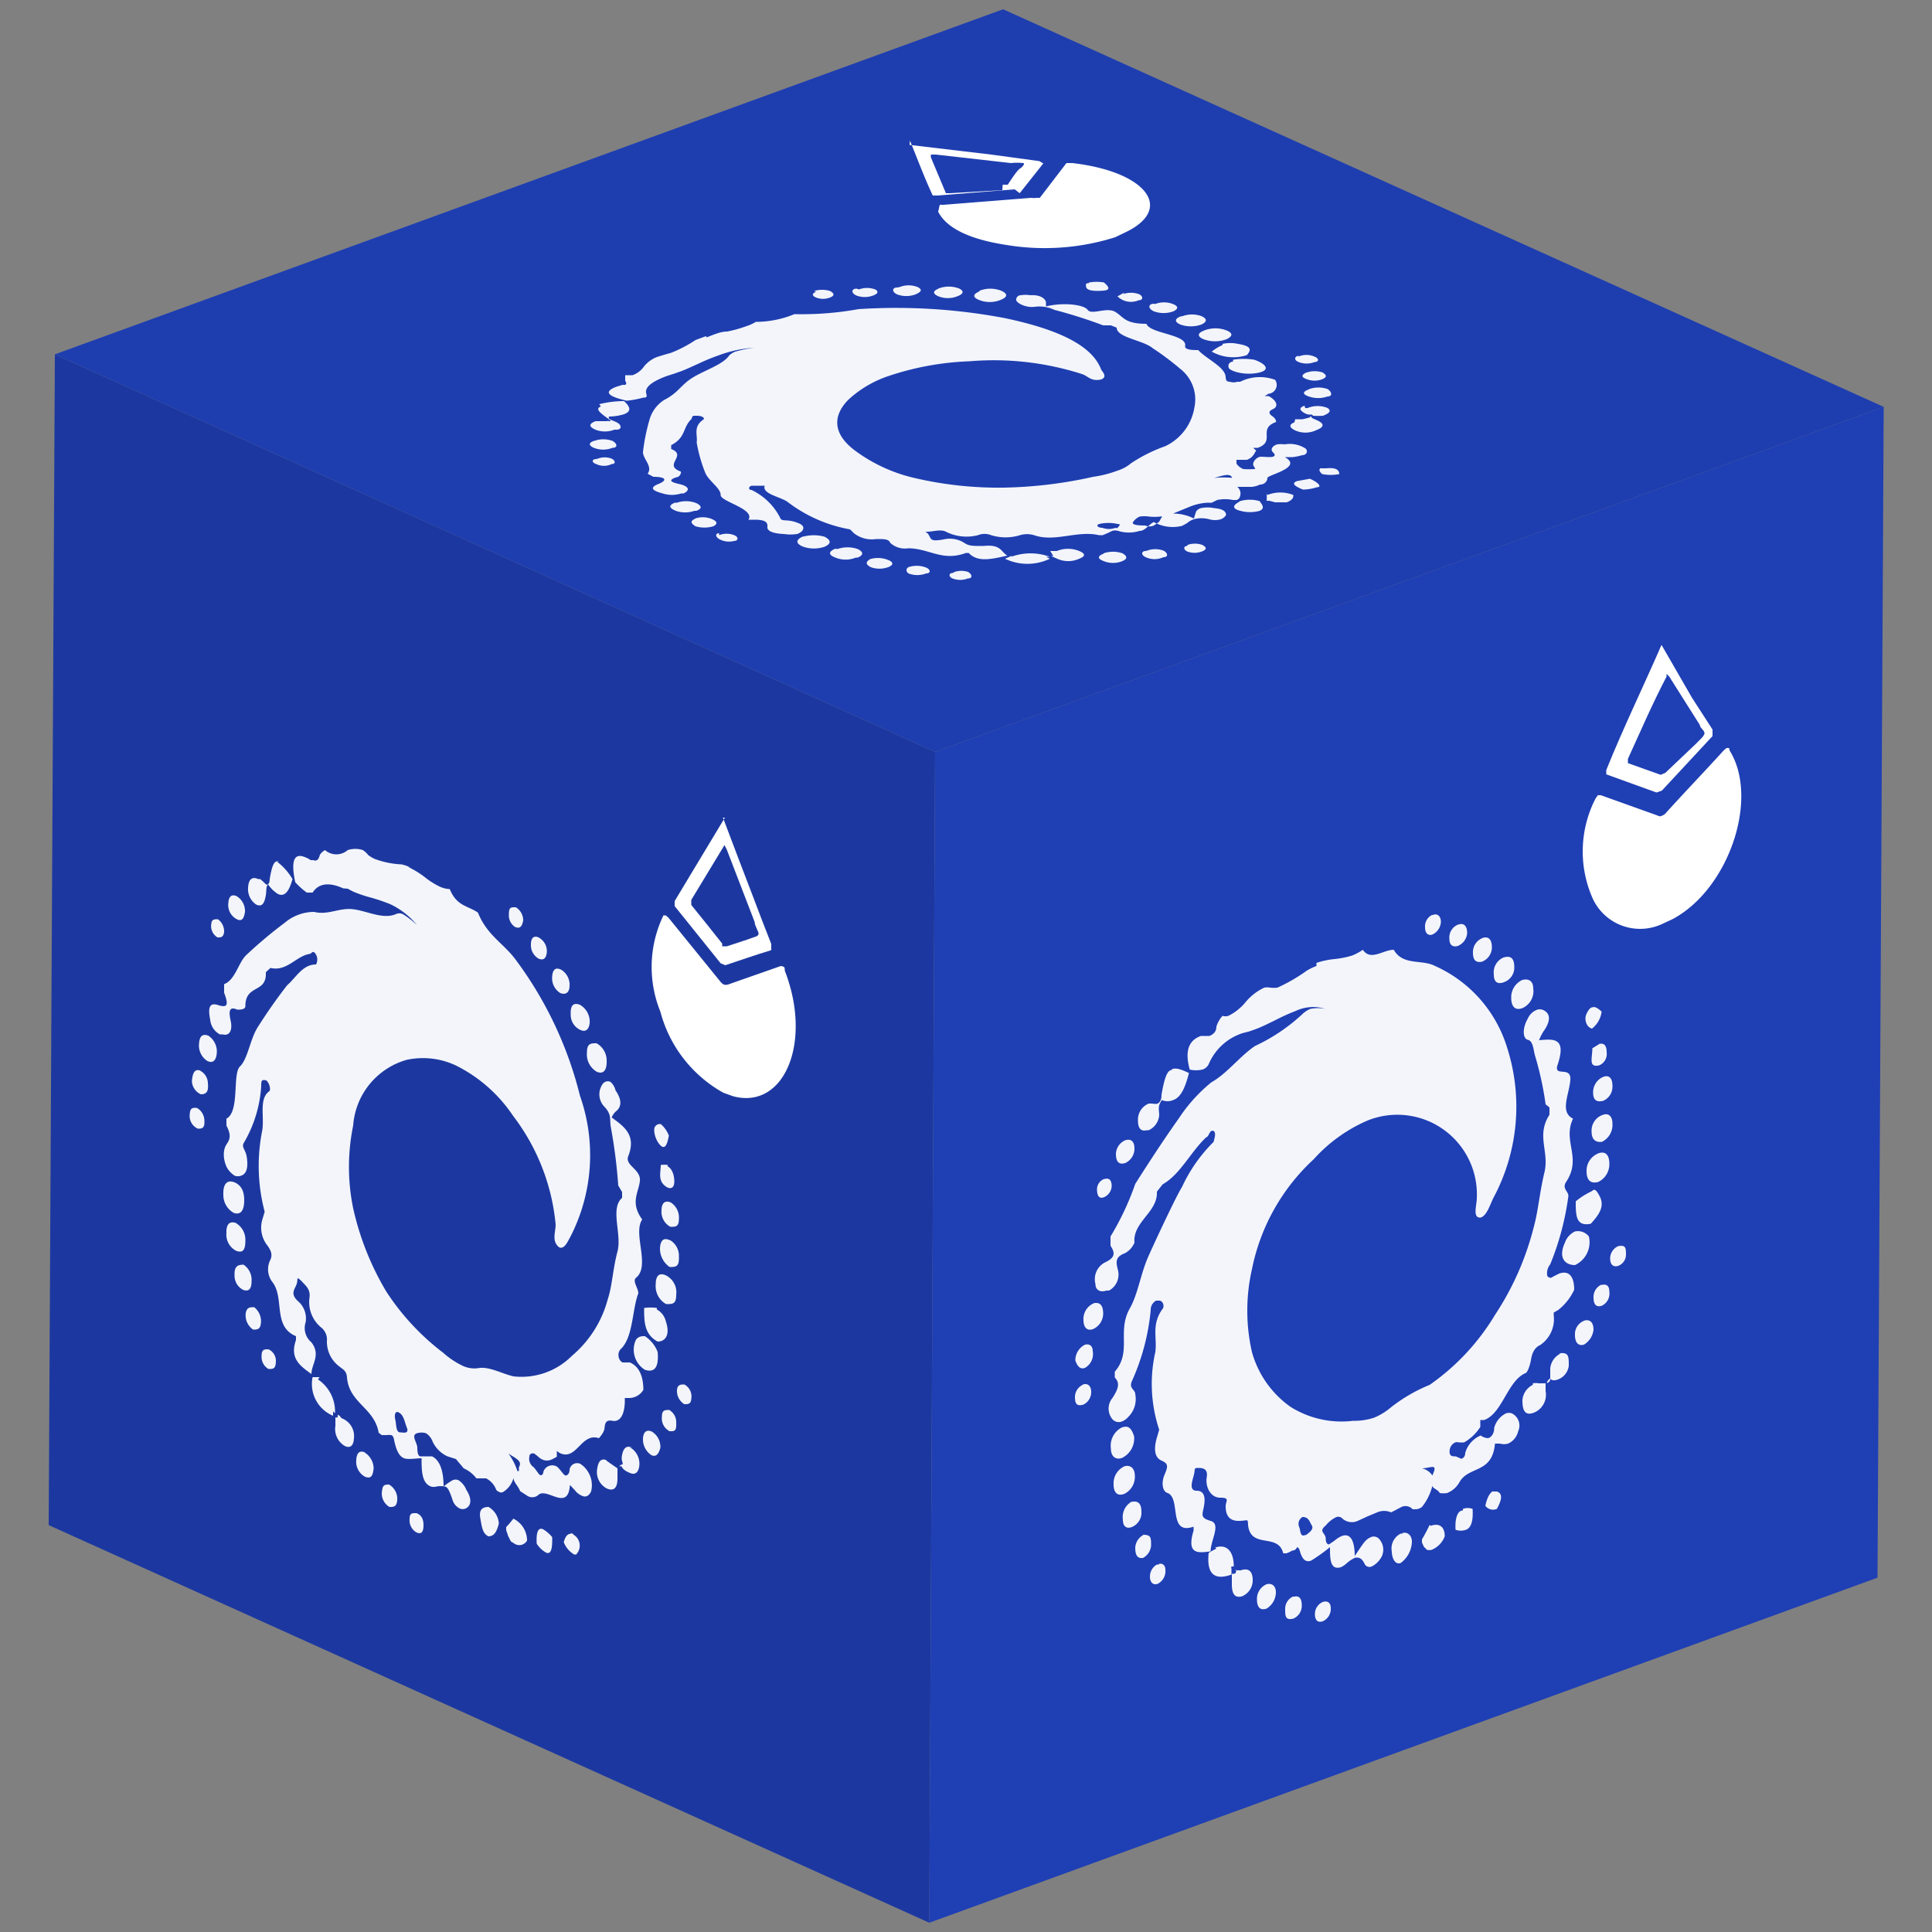 <svg id="Capa_1" data-name="Capa 1" xmlns="http://www.w3.org/2000/svg" xmlns:xlink="http://www.w3.org/1999/xlink" width="50" height="50" viewBox="0 0 50 50">
  <rect x="0" y="0" width="50" height="50" fill="#808080" stroke="none"/>
  <defs>
    <clipPath id="clip-path">
      <polygon points="24.05 49.76 1.26 39.47 1.42 9.17 24.2 19.46 24.05 49.76" fill="none"/>
    </clipPath>
    <clipPath id="clip-path-2">
      <polygon points="24.2 19.46 1.42 9.17 25.96 0.24 48.75 10.53 24.2 19.46" fill="none"/>
    </clipPath>
    <clipPath id="clip-path-3">
      <polygon points="48.75 10.53 48.59 40.83 24.05 49.76 24.2 19.46 48.75 10.53" fill="none"/>
    </clipPath>
  </defs>
  <g id="Figment_lido">
    <g style="isolation: isolate">
      <g>
        <polygon points="24.05 49.76 1.26 39.47 1.42 9.17 24.2 19.46 24.05 49.76" fill="#1c38a0"/>
        <g style="isolation: isolate">
          <g clip-path="url(#clip-path)">
            <g>
              <path d="M7.62,22.75h0m2.74,14.32c-.12,0-.1-.21-.13-.33s0-.23.08-.19h0c.14.06.16.25.22.4s-.08.13-.14.12h0m3,1a1.59,1.59,0,0,0-.23-.45c.18.12.37.19.27.35l0,.1M10.62,22.45a1,1,0,0,0-.23-.08,2.29,2.29,0,0,1-.69-.14,1,1,0,0,1-.17-.1A.55.55,0,0,0,9.39,22,.63.63,0,0,0,9,22,.45.45,0,0,1,8.41,22h0s-.12.07-.14.15-.07.15-.16.11l-.07,0a.56.56,0,0,0-.13-.07c-.34-.15-.37.16-.27.64a1.83,1.83,0,0,0,.3.27c.06,0,.12,0,.15,0,.2-.31.55-.22.79-.11L9,23l.13.07a3.27,3.27,0,0,0,.47.16,4.91,4.91,0,0,1,.5.17,2,2,0,0,1,.69.54,2.2,2.2,0,0,0-.36-.28.21.21,0,0,0-.19,0c-.34.14-.75-.09-1.11-.13s-.64.16-1,.07a1.18,1.18,0,0,0-.76.28,11.8,11.8,0,0,0-1,.84c-.2.19-.28.64-.57.75v.22c.12.32.09.4-.16.32s-.25.12-.2.38a.48.48,0,0,0,.25.38l.07,0c.19.05.26-.12.21-.35s-.05-.39.17-.29c.07,0,.21,0,.21-.09,0-.58.56-.32.53-.88L7,25.05c.42.1.66-.3,1-.36.05,0,.08-.07.12-.05a.14.14,0,0,1,.06.07c.07.12,0,.25,0,.25-.35,0-.51.33-.75.54a13.34,13.34,0,0,0-.77,1.1c-.19.31-.25.81-.45,1s0,1.17-.35,1.35l0,.18c.14.27.08.37,0,.49s-.1.34,0,.57a.58.58,0,0,0,.22.24.26.26,0,0,0,.15,0c.16-.05.19-.22.16-.46s-.16-.27-.07-.41a3.3,3.3,0,0,0,.44-1.45c0-.13,0-.18.13-.15l0,0c.09.07.12.25.08.28-.27.19-.13.64-.18,1a4.64,4.64,0,0,0,.06,2.12l-.06.2a.74.74,0,0,0,.12.66c.12.16.15.27.07.42a.54.54,0,0,0,.07.54c.32.41,0,1.15.61,1.4v.1c-.17.48.11.67.4.88h0c0-.26.25-.49,0-.82a.48.48,0,0,1-.15-.52.59.59,0,0,0-.18-.53c-.23-.2-.11-.31-.06-.44s0-.18.06-.16l.07.06c.09.11.24.2.21.43a.85.85,0,0,0,.32.79.4.4,0,0,1,.13.34.8.8,0,0,0,.33.66c.08.07.18.1.19.28.06.67.71.78.82,1.43l.08.06.13,0a.35.35,0,0,1,.11,0s.06,0,.08.13c.06.3.15.43.26.47s.3,0,.45,0c0,.3,0,.64.24.73a.26.26,0,0,0,.15,0,.56.56,0,0,1,.2,0c.09,0,.14.14.21.34a.36.36,0,0,0,.17.22.19.19,0,0,0,.19,0c.12-.07.15-.24,0-.47a.53.53,0,0,0-.2-.25.18.18,0,0,0-.16,0,1.64,1.64,0,0,0-.23.16c0-.34-.07-.67-.3-.78l-.13,0c-.06,0-.12,0-.17,0s-.08-.08-.08-.22-.18-.33,0-.38a.41.41,0,0,1,.22,0,.41.41,0,0,1,.16.18.78.78,0,0,0,.4.42l.22.07L12,38a.86.86,0,0,1,.33.26l0,0,.11,0,.14,0a.54.54,0,0,1,.26.29.1.1,0,0,0,.06.05.11.11,0,0,0,.14,0,.62.62,0,0,0,.25-.35c0,.11.13.22.17.34l.17.11a.24.24,0,0,0,.29,0c.22-.24.78.45.83-.27l.13.14a.44.44,0,0,0,.18.14c.1.05.19,0,.24-.12a.66.66,0,0,0-.14-.58.58.58,0,0,0-.15-.13.2.2,0,0,0-.27.15c0,.13-.08.17-.12.15s-.13-.16-.2-.22a.24.24,0,0,0-.36.14c0,.07-.06.09-.09.07s-.11-.15-.16-.2a.26.26,0,0,1-.11-.27c0-.08.07-.1.13-.08l.09.07a.38.38,0,0,0,.11.08c.15.07.26,0,.38-.07l0-.15a.47.47,0,0,0,.09.06c.43.19.54-.54,1-.39,0,0,.12-.13.14-.23s0-.26.21-.22.31-.18.32-.48l0-.11.11,0a.43.43,0,0,0,.37-.21c0-.35-.11-.61-.35-.71l-.11,0-.08,0a.2.2,0,0,1-.1-.15.22.22,0,0,1,.08-.22c.3-.33.27-1,.43-1.42,0-.13-.16-.32-.06-.4.38-.31-.09-1.14.16-1.51-.32-.44-.09-.7-.06-1s-.4-.4-.3-.64c.21-.54-.1-.76-.43-1a.48.48,0,0,1,.1-.15c.15-.11.18-.29,0-.55A.42.42,0,0,0,15.8,28a.16.16,0,0,0-.2.05.46.46,0,0,0,.05.6c.19.21.12.32.16.53A13.55,13.55,0,0,1,16,30.68l.1.17V31c-.32.28,0,.94-.12,1.39s-.14.91-.25,1.23a2.88,2.88,0,0,1-.93,1.47,1.84,1.84,0,0,1-1.51.53c-.31-.07-.64-.27-.93-.21a.71.71,0,0,1-.4-.07,2.11,2.11,0,0,1-.49-.33A6.32,6.32,0,0,1,10,33.43a7.28,7.28,0,0,1-.86-2.16,5.31,5.31,0,0,1,0-2.14,1.91,1.91,0,0,1,1.38-1.7,2,2,0,0,1,1.29.15,3.84,3.84,0,0,1,1.47,1.3,5.46,5.46,0,0,1,1.1,2.81c0,.2-.11.43.09.59l0,0c.14.06.22-.15.29-.27a4.62,4.62,0,0,0,.25-3.65,9.85,9.85,0,0,0-1.64-3.49c-.32-.45-.76-.65-1-1.25-.25-.18-.55-.16-.73-.61a.71.71,0,0,1-.25-.06,2,2,0,0,1-.41-.26,2.46,2.46,0,0,0-.43-.26" fill="#f3f5fb"/>
              <path d="M7.62,22.75h0m-.4-.45c-.12-.05-.18.09-.24.45,0,.13-.06.16-.09.14s-.11-.11-.16-.14l-.05,0c-.15-.07-.25,0-.26.23a.48.48,0,0,0,.21.43l0,0c.13.06.2,0,.24-.19s0-.27.07-.33a.83.83,0,0,0,.26.25c.19.08.29-.11.37-.39a1.57,1.57,0,0,0-.4-.45" fill="#f3f5fb"/>
              <path d="M6.13,31.66c-.17-.07-.28,0-.27.25a.47.47,0,0,0,.25.46l0,0c.16.06.24,0,.24-.26a.5.5,0,0,0-.25-.46h0" fill="#f3f5fb"/>
              <path d="M6.07,30.6h0c-.2-.08-.3.05-.29.32a.53.53,0,0,0,.27.47l0,0c.18.06.27-.06.27-.33s-.1-.4-.27-.47" fill="#f3f5fb"/>
              <path d="M8.62,36.6h0m.09-.09v0h0l0,0m-.44-.87-.18,0h0a.89.89,0,0,0,.53,1v-.14s0,0,0,0,0,.05.05.07a1,1,0,0,0-.44-.87" fill="#f3f5fb"/>
              <path d="M12.65,39l0,0c-.16,0-.26.06-.22.29s.06.4.21.47h0c.16,0,.22-.14.27-.33a.53.53,0,0,0-.25-.42" fill="#f3f5fb"/>
              <path d="M15.44,27c-.15,0-.25,0-.25.24a.52.52,0,0,0,.26.5h0c.18.07.26-.06.25-.3a.51.51,0,0,0-.28-.45" fill="#f3f5fb"/>
              <path d="M8.63,36.61h0m.11,0c0,.07,0,.09-.06.07l0,0v.22a.51.51,0,0,0,.24.52h0c.14.07.23,0,.24-.2a.49.49,0,0,0-.28-.5l0,0a.13.13,0,0,1-.08-.07m0,0h0l0,0a.09.09,0,0,1,0,0" fill="#f3f5fb"/>
              <path d="M13.29,39.3h0c-.06.07-.12.15-.19.22v.08l.05.15.07.14.11.07a.23.23,0,0,0,.31-.09.63.63,0,0,0-.34-.56" fill="#f3f5fb"/>
              <path d="M5.41,26.81c-.17-.07-.25,0-.26.22a.47.47,0,0,0,.22.43.05.05,0,0,0,0,0c.13.06.22,0,.24-.2a.49.49,0,0,0-.24-.47" fill="#f3f5fb"/>
              <path d="M6.3,32.73c-.17,0-.24.06-.23.29a.41.41,0,0,0,.22.36l0,0c.13.05.22,0,.22-.22a.47.47,0,0,0-.24-.45" fill="#f3f5fb"/>
              <path d="M15,26c-.15-.05-.24,0-.23.25a.43.43,0,0,0,.24.4c.14.07.23,0,.25-.17A.5.5,0,0,0,15,26" fill="#f3f5fb"/>
              <path d="M9.45,37.59c-.14-.06-.22,0-.23.2a.44.44,0,0,0,.23.43h0c.14.05.2,0,.22-.23a.5.5,0,0,0-.25-.41" fill="#f3f5fb"/>
              <path d="M5.19,27.71h0c-.15-.06-.2.06-.22.23s.1.33.23.38h0c.15,0,.2-.08.18-.28a.37.37,0,0,0-.2-.33" fill="#f3f5fb"/>
              <path d="M6.12,23.19c-.12-.05-.2,0-.21.18a.41.41,0,0,0,.22.42c.12.06.18,0,.21-.19a.45.45,0,0,0-.22-.41" fill="#f3f5fb"/>
              <path d="M14.51,25.09c-.13-.06-.21,0-.22.19a.45.45,0,0,0,.21.42c.13.05.23,0,.24-.17a.46.46,0,0,0-.21-.43h0" fill="#f3f5fb"/>
              <path d="M10.07,38.42c-.09,0-.17,0-.18.15a.4.4,0,0,0,.19.43h0c.11,0,.18,0,.2-.17a.43.43,0,0,0-.18-.39l0,0" fill="#f3f5fb"/>
              <path d="M14.06,39.58c-.12-.06-.19.05-.17.37a.68.68,0,0,0,.24.23c.13.06.17-.1.16-.4a.91.91,0,0,0-.23-.2" fill="#f3f5fb"/>
              <path d="M13.94,24.26c-.12-.05-.2,0-.2.19a.4.4,0,0,0,.2.36c.12.05.19,0,.21-.15a.4.4,0,0,0-.18-.38l0,0" fill="#f3f5fb"/>
              <path d="M5.08,28.67h0c-.1,0-.16,0-.17.17a.36.36,0,0,0,.21.37c.09,0,.18,0,.17-.19a.39.39,0,0,0-.18-.34" fill="#f3f5fb"/>
              <path d="M6.58,33.83c-.11,0-.19,0-.22.15a.45.45,0,0,0,.19.43l0,0c.1,0,.18,0,.2-.15a.46.46,0,0,0-.2-.45" fill="#f3f5fb"/>
              <path d="M10.76,39.16h0c-.1,0-.16,0-.16.16a.36.36,0,0,0,.18.34h0c.12.05.18,0,.18-.19s-.08-.27-.18-.31" fill="#f3f5fb"/>
              <path d="M14.79,39.69c-.11,0-.16.08-.2.22a.63.63,0,0,0,.27.32l.05,0a.33.33,0,0,0,0-.46l-.12-.1" fill="#f3f5fb"/>
              <path d="M6.94,34.92l0,0c-.1,0-.17,0-.17.17a.36.36,0,0,0,.18.34h0c.12,0,.19,0,.19-.22a.33.33,0,0,0-.17-.28" fill="#f3f5fb"/>
              <path d="M13.33,23.48h0c-.11,0-.16,0-.16.18a.36.36,0,0,0,.16.33h0c.12.05.18,0,.21-.17a.4.4,0,0,0-.19-.34" fill="#f3f5fb"/>
              <path d="M17.1,29.09c-.05,0-.1,0-.15.07s0,.34.14.48.19-.09.22-.25a.74.74,0,0,0-.21-.3" fill="#f3f5fb"/>
              <path d="M5.64,23.79c-.09,0-.16,0-.17.11a.34.34,0,0,0,.16.36h0c.09,0,.15,0,.17-.14a.39.39,0,0,0-.16-.33h0" fill="#f3f5fb"/>
              <path d="M17,33.85a1.19,1.19,0,0,0-.33,0c0,.35,0,.68.35.87.18,0,.34-.15.21-.53a.47.47,0,0,0-.23-.3" fill="#f3f5fb"/>
              <path d="M17.22,33h0c-.15-.06-.25,0-.25.24a.53.53,0,0,0,.27.51c.17,0,.26,0,.26-.24a.49.49,0,0,0-.26-.5" fill="#f3f5fb"/>
              <path d="M16.69,34.58c-.08,0-.16,0-.23.09a.61.61,0,0,0,.23.78c.28.09.36-.11.33-.46a.85.85,0,0,0-.33-.41" fill="#f3f5fb"/>
              <path d="M16,38h0m-.3-.21c-.12-.05-.21,0-.24.2a.48.48,0,0,0,.24.53h0c.18.08.29,0,.28-.3V38l-.16-.11-.14-.1" fill="#f3f5fb"/>
              <path d="M17.32,32.09c-.14-.06-.23,0-.24.22a.58.58,0,0,0,.25.48c.16,0,.25,0,.24-.27a.47.47,0,0,0-.22-.42h0" fill="#f3f5fb"/>
              <path d="M17.36,31.12c-.14-.06-.24,0-.24.21a.44.44,0,0,0,.23.42c.14,0,.22,0,.22-.21a.46.46,0,0,0-.21-.42" fill="#f3f5fb"/>
              <path d="M16.11,37.9s-.05,0-.08.05h0c.06,0,.09,0,.09-.05h0m.23-.44c-.13-.05-.21,0-.25.19s.05.19,0,.26.1.17.16.19h0c.13.07.24.06.28-.13a.49.49,0,0,0-.2-.49l-.05,0" fill="#f3f5fb"/>
              <path d="M16.87,37.05c-.13-.06-.22,0-.23.18a.49.49,0,0,0,.22.43h0c.13.06.19-.05.23-.19a.46.46,0,0,0-.22-.42h0" fill="#f3f5fb"/>
              <path d="M17.33,36.49c-.13,0-.2,0-.2.18a.37.37,0,0,0,.2.37h0c.13,0,.18,0,.17-.22a.36.36,0,0,0-.2-.34" fill="#f3f5fb"/>
              <path d="M17.29,30.15a.65.65,0,0,0-.19,0h0c0,.21-.09.43.17.58h0c.11.05.19,0,.18-.19s-.09-.32-.18-.36" fill="#f3f5fb"/>
              <path d="M17.71,35.83c-.09,0-.18,0-.19.15a.4.4,0,0,0,.19.36c.1,0,.17,0,.18-.14a.35.35,0,0,0-.18-.37" fill="#f3f5fb"/>
              <path d="M17.23,23.69s0,0-.06,0a3.07,3.07,0,0,0-.08,2.49,3.39,3.39,0,0,0,1.63,2.1l.25.09c1.33.36,2.06-1.4,1.34-3.25,0-.06,0-.1-.06-.11a.08.08,0,0,0-.07,0l-1.34.47a.21.21,0,0,1-.11,0,.32.32,0,0,1-.09-.08L17.3,23.75l-.07-.06" fill="#fff"/>
              <path d="M18.69,24.42c-.27-.34-.53-.67-.8-1l0-.13.86-1.42,0,0,.06.12.72,1.87c0,.11.12.26.1.32s-.12.07-.19.1-.42.14-.63.21l-.12,0m.07-3.33-1.3,2.16,0,.13,1.19,1.48.12.05c.39-.13.79-.27,1.19-.39l0-.16c-.16-.4-.31-.8-.47-1.22-.26-.67-.51-1.34-.78-2.05" fill="#fff"/>
            </g>
          </g>
        </g>
      </g>
      <g>
        <polygon points="24.2 19.46 1.42 9.17 25.96 0.24 48.75 10.53 24.2 19.46" fill="#1e3eb0"/>
        <g style="isolation: isolate">
          <g clip-path="url(#clip-path-2)">
            <g>
              <path d="M16.19,10.44h0m12.68,3.22a.49.49,0,0,1-.34,0c-.1,0-.19-.06-.08-.1h0a1.07,1.07,0,0,1,.47,0c.13,0,0,.08,0,.11l0,0m3-1.3a2.33,2.33,0,0,0-.5,0c.22-.06.42-.14.47,0a.09.09,0,0,0,0,0M18.27,8.7,18,8.8a3.32,3.32,0,0,1-.63.33l-.21.06L17,9.24a.81.81,0,0,0-.33.24.61.61,0,0,1-.3.23l-.19,0h0s0,.09,0,.13.06.08,0,.12l-.07,0-.16.05c-.37.14-.17.26.27.36a2.54,2.54,0,0,0,.43-.08c.06,0,.1,0,.08-.09-.08-.21.26-.37.53-.47l.19-.06.14-.05c.17-.06.33-.14.49-.21a4.9,4.9,0,0,1,.51-.21,3.14,3.14,0,0,1,.93-.2,3,3,0,0,0-.49.1.49.49,0,0,0-.16.1c-.15.23-.63.38-.94.57s-.38.4-.74.58a.89.89,0,0,0-.38.51,5,5,0,0,0-.17.84c0,.18.26.37.12.56l.15.08c.33,0,.37.09.12.19s-.11.18.12.24a.78.78,0,0,0,.48,0l.06,0c.19-.09.12-.19-.1-.24s-.32-.1-.08-.18c.08,0,.14-.13.1-.15-.46-.17.19-.41-.24-.58l0-.1c.39-.2.29-.46.53-.68,0,0,0-.06.05-.08h.09c.15,0,.21.07.16.1-.27.19-.14.39-.17.59a3.8,3.8,0,0,0,.22.78c.08.21.41.41.4.58s.9.36.72.64l.16,0c.3,0,.34.08.33.19s.17.17.43.18a1.13,1.13,0,0,0,.34,0,.32.32,0,0,0,.13-.08c.08-.11,0-.18-.21-.24s-.33,0-.36-.1a1.61,1.61,0,0,0-.74-.72c-.08,0-.09-.08,0-.11l.07,0c.13,0,.28,0,.27,0-.07.21.38.28.58.41A3.72,3.72,0,0,0,22,13.7l.1.1a.75.75,0,0,0,.58.15c.21,0,.32,0,.36.1a.56.56,0,0,0,.46.14c.55,0,.88.35,1.5.12l.07,0c.23.25.59.16,1,.07h0c-.17-.1-.16-.3-.62-.25-.3,0-.38,0-.51-.09a.7.7,0,0,0-.52-.08c-.33.06-.32,0-.38-.11s-.13-.06-.06-.09H24c.15,0,.34-.07.48,0a1.18,1.18,0,0,0,.83.09.46.46,0,0,1,.34,0,1.27,1.27,0,0,0,.75,0,.62.62,0,0,1,.36,0c.54.19,1.12-.13,1.68,0,0,0,.06,0,.1,0l.14-.06.1-.05a.28.28,0,0,1,.16,0,.92.92,0,0,0,.55,0c.15,0,.23-.16.37-.23a1,1,0,0,0,.73.1l.13-.07a.5.5,0,0,1,.17-.1.76.76,0,0,1,.41,0,.54.54,0,0,0,.29,0,.27.27,0,0,0,.14-.11c0-.09-.07-.16-.31-.18a.86.86,0,0,0-.34,0,.23.23,0,0,0-.12.08,1.45,1.45,0,0,0-.06.19,1.19,1.19,0,0,0-.8-.1L30,13.5a1.21,1.21,0,0,1-.14.1.27.27,0,0,1-.22,0c-.1,0-.39,0-.31-.1a.43.43,0,0,1,.16-.13.84.84,0,0,1,.26,0,1.37,1.37,0,0,0,.61-.08l.22-.09.22-.09a1.42,1.42,0,0,1,.45-.1h0l.11,0,.14-.07a1,1,0,0,1,.41,0l.09,0a.12.12,0,0,0,.09-.09.22.22,0,0,0-.07-.25c.12,0,.26,0,.38,0a.65.65,0,0,0,.21-.06c.12,0,.19-.09.19-.17s.94-.27.45-.54l.2,0a1.37,1.37,0,0,0,.25-.05c.11,0,.16-.1.09-.17a.75.75,0,0,0-.54-.11.94.94,0,0,0-.2,0c-.14.05-.17.14-.11.2s.07.1,0,.12-.21,0-.31,0-.25.15-.18.25,0,.06,0,.07a2.28,2.28,0,0,1-.27,0A.39.39,0,0,1,32,12s0-.08,0-.1l.12,0,.15,0c.16-.06.18-.15.24-.24l-.08-.07.12,0c.47-.17,0-.48.45-.66.06,0,0-.11-.06-.15s-.16-.12,0-.19.1-.23-.11-.34h-.1l.1-.06A.23.23,0,0,0,33,9.83a1.14,1.14,0,0,0-.79,0l-.12.05-.07,0a.3.3,0,0,1-.19,0c-.11,0-.1-.07-.11-.11,0-.27-.49-.47-.71-.71-.12,0-.35,0-.34-.1.07-.31-.91-.32-1-.58-.57,0-.59-.18-.81-.31s-.61.09-.71-.05-.64-.2-1.08-.09c0,0,0-.08,0-.11s-.07-.2-.41-.18a.75.75,0,0,0-.24,0c-.08,0-.13.07-.12.13s.22.2.48.17a.91.91,0,0,1,.51.08,12.46,12.46,0,0,1,1.26.4h.2l.15.06c0,.26.68.32.93.53a7.11,7.11,0,0,1,.72.54,1,1,0,0,1,.36,1,1.34,1.34,0,0,1-.76,1,4,4,0,0,0-.88.44,1,1,0,0,1-.35.19,2.91,2.91,0,0,1-.63.16,11.43,11.43,0,0,1-2.32.28,9.55,9.55,0,0,1-2.26-.24,4.15,4.15,0,0,1-1.57-.71c-.61-.45-.58-.92-.19-1.32A2.87,2.87,0,0,1,23,9.73a7.38,7.38,0,0,1,2.09-.38A7.47,7.47,0,0,1,28,9.68c.16.05.23.2.5.14h0c.15-.06.06-.17,0-.25-.23-.63-1.12-1.05-2.51-1.34A15.11,15.11,0,0,0,22.22,8a8.27,8.27,0,0,1-1.66.13,2.64,2.64,0,0,1-1,.2,1.08,1.08,0,0,1-.24.11,3.29,3.29,0,0,1-.5.14c-.18,0-.37.09-.53.15" fill="#f3f5fb"/>
              <path d="M16.19,10.44h0m-.64.08c-.13.05-.07.13.14.28s.08.08,0,.1l-.23,0h-.05c-.17.07-.18.14,0,.22a.67.67,0,0,0,.49,0l.06,0c.13,0,.14-.12,0-.19s-.23-.07-.2-.15a1.37,1.37,0,0,0,.39-.06c.21-.08.15-.2,0-.34a2.68,2.68,0,0,0-.64.08" fill="#f3f5fb"/>
              <path d="M21.62,14.2c-.18.07-.19.16,0,.23a.69.69,0,0,0,.53,0l.05,0c.16-.07.14-.15,0-.22a.8.8,0,0,0-.53,0h0" fill="#f3f5fb"/>
              <path d="M20.79,13.88h0c-.21.09-.2.19,0,.27a.86.86,0,0,0,.55,0h0c.18-.08.17-.17,0-.26a1.06,1.06,0,0,0-.56,0" fill="#f3f5fb"/>
              <path d="M27.19,14.46h0m0-.08h0m-1,0-.18.08h0a1.34,1.34,0,0,0,1.16,0l-.1-.05s0,0,0,0h.1a1.45,1.45,0,0,0-1,0" fill="#f3f5fb"/>
              <path d="M32.05,13l0,0c-.15.08-.16.17.05.22a.94.94,0,0,0,.5,0l0,0c.15-.07.06-.16,0-.25a.89.89,0,0,0-.51,0" fill="#f3f5fb"/>
              <path d="M25.33,7.55c-.14.06-.17.14,0,.21a.75.75,0,0,0,.57,0h0c.2-.08.17-.17,0-.24a.77.77,0,0,0-.54,0" fill="#f3f5fb"/>
              <path d="M27.2,14.46h0m.06-.07c.06,0,0,0,0,0l-.06,0,.16.07a.69.69,0,0,0,.57,0h0c.16-.06.17-.13,0-.2a.77.77,0,0,0-.58,0l-.06,0-.11,0m-.05,0h0" fill="#f3f5fb"/>
              <path d="M32.78,12.78h0a1.09,1.09,0,0,1,0,.18l.07,0L33,13h.16l.14,0c.13-.05.18-.11.17-.19a.91.91,0,0,0-.67,0" fill="#f3f5fb"/>
              <path d="M17.49,13c-.19.07-.19.14,0,.22a.72.72,0,0,0,.48,0l.05,0c.14-.05.16-.12,0-.2a.74.74,0,0,0-.53,0" fill="#f3f5fb"/>
              <path d="M22.54,14.46c-.15.08-.14.15,0,.22a.66.66,0,0,0,.44,0h0c.14-.05.16-.13,0-.19a.71.71,0,0,0-.52,0" fill="#f3f5fb"/>
              <path d="M24.29,7.47c-.15.06-.16.13,0,.2a.66.66,0,0,0,.48,0c.16-.06.19-.13.06-.2a.74.74,0,0,0-.55,0" fill="#f3f5fb"/>
              <path d="M28.56,14.33c-.16.06-.16.13,0,.19a.64.64,0,0,0,.49,0h0c.14-.06.12-.13,0-.2a.75.75,0,0,0-.49,0" fill="#f3f5fb"/>
              <path d="M18,13.42h0c-.16.07-.11.13,0,.2a.8.8,0,0,0,.46,0h0c.14-.07.09-.14-.07-.2a.61.61,0,0,0-.4,0" fill="#f3f5fb"/>
              <path d="M15.37,11.41c-.14.05-.14.12,0,.18a.65.65,0,0,0,.48,0c.14,0,.13-.11,0-.18a.69.69,0,0,0-.47,0" fill="#f3f5fb"/>
              <path d="M23.22,7.44c-.14,0-.14.12,0,.18a.68.68,0,0,0,.47,0c.14-.06.2-.12.06-.19a.63.63,0,0,0-.47,0h0" fill="#f3f5fb"/>
              <path d="M29.65,14.26c-.11,0-.13.1,0,.16a.55.55,0,0,0,.46,0h0c.13,0,.12-.11,0-.17a.6.6,0,0,0-.42,0h0" fill="#f3f5fb"/>
              <path d="M33.57,12.45c-.14.05-.1.12.15.22a1.19,1.19,0,0,0,.36-.06c.14,0,.05-.12-.18-.22l-.33.06" fill="#f3f5fb"/>
              <path d="M22.17,7.47c-.13,0-.16.11,0,.18a.61.61,0,0,0,.42,0c.14-.05.15-.11.06-.16a.61.61,0,0,0-.42,0h0" fill="#f3f5fb"/>
              <path d="M18.61,13.8h0c-.1,0-.1.09,0,.15A.53.53,0,0,0,19,14c.1,0,.13-.1,0-.15a.53.53,0,0,0-.39,0" fill="#f3f5fb"/>
              <path d="M23.57,14.67c-.11,0-.15.1-.06.17a.64.64,0,0,0,.46,0l0,0c.12,0,.12-.1,0-.15a.66.66,0,0,0-.49,0" fill="#f3f5fb"/>
              <path d="M30.72,14.13l0,0c-.09,0-.1.09,0,.14a.53.53,0,0,0,.39,0h0c.13-.05.12-.11,0-.17a.58.58,0,0,0-.37,0" fill="#f3f5fb"/>
              <path d="M34.22,12.09c-.12.05-.07.12,0,.18a1.2,1.2,0,0,0,.44,0l0,0c0-.09-.06-.18-.34-.15l-.16,0" fill="#f3f5fb"/>
              <path d="M24.65,14.83l0,0c-.1,0-.1.1,0,.14a.55.55,0,0,0,.4,0h0c.13,0,.11-.11,0-.17a.56.56,0,0,0-.34,0" fill="#f3f5fb"/>
              <path d="M21.12,7.55h0c-.12.05-.1.11,0,.15a.49.49,0,0,0,.36,0h0c.13-.05.11-.11,0-.17a.72.72,0,0,0-.41,0" fill="#f3f5fb"/>
              <path d="M28.17,7.33c-.05,0-.08,0-.06.1s.25.11.46.09.08-.14,0-.21a1.11,1.11,0,0,0-.38,0" fill="#f3f5fb"/>
              <path d="M15.43,11.88c-.1,0-.14.08,0,.13a.46.46,0,0,0,.4,0h0c.11,0,.1-.09,0-.14a.5.5,0,0,0-.36,0h0" fill="#f3f5fb"/>
              <path d="M31.64,8.93a1.1,1.1,0,0,0-.28.17,1.14,1.14,0,0,0,.91.09c.1-.12.15-.23-.23-.29a.92.92,0,0,0-.4,0" fill="#f3f5fb"/>
              <path d="M31.15,8.56h0c-.16.06-.17.15,0,.22a.85.85,0,0,0,.59,0c.17-.08.17-.16,0-.23a.8.8,0,0,0-.57,0" fill="#f3f5fb"/>
              <path d="M31.91,9.36c-.09,0-.14.08-.11.16s.39.2.75.13.2-.24-.09-.34a1.71,1.71,0,0,0-.55,0" fill="#f3f5fb"/>
              <path d="M33.88,10.84h0m-.38.09c-.13.05-.15.12,0,.2a.65.65,0,0,0,.57,0h0c.21-.08.21-.17,0-.26l-.16-.07-.2.05-.19,0" fill="#f3f5fb"/>
              <path d="M30.55,8.19c-.15.06-.16.14,0,.21a.82.82,0,0,0,.54,0c.15-.07.16-.15,0-.22a.72.72,0,0,0-.48,0h0" fill="#f3f5fb"/>
              <path d="M29.87,7.86c-.16,0-.17.13,0,.2a.74.74,0,0,0,.49,0c.13-.06.15-.13,0-.19a.64.64,0,0,0-.47,0" fill="#f3f5fb"/>
              <path d="M33.91,10.78s0,0,0,.06h0c.05,0,.05-.05,0-.07h0m-.15-.27c-.14.05-.14.11,0,.19s.18,0,.22.07a2.11,2.11,0,0,0,.26,0h0c.15-.06.23-.12.12-.2a.68.68,0,0,0-.52,0l-.06,0" fill="#f3f5fb"/>
              <path d="M33.87,10.08c-.15.05-.18.12,0,.18a.74.74,0,0,0,.49,0h0c.13,0,.11-.12,0-.19a.72.72,0,0,0-.48,0h0" fill="#f3f5fb"/>
              <path d="M33.81,9.64c-.13.06-.14.12,0,.17a.56.56,0,0,0,.42,0h0c.13-.06.09-.11,0-.17a.64.64,0,0,0-.41,0" fill="#f3f5fb"/>
              <path d="M29.1,7.57l-.18.1h0a.5.5,0,0,0,.55.1h0c.12,0,.12-.11,0-.16a.62.62,0,0,0-.4,0" fill="#f3f5fb"/>
              <path d="M33.61,9.21c-.09,0-.15.1,0,.16a.57.57,0,0,0,.41,0c.11,0,.13-.09,0-.14a.52.52,0,0,0-.42,0" fill="#f3f5fb"/>
              <path d="M24.28,5.48s0,0,0,0c.21.41.78.71,1.77.86a6.05,6.05,0,0,0,2.81-.2l.25-.12c1.3-.61.56-1.58-1.36-1.8H27.6l0,0-.69.9-.08,0a.49.49,0,0,1-.14,0l-2.27.18-.1,0" fill="#fff"/>
              <path d="M25.94,4.92,24.59,5l-.11,0-.39-.93V4h.13l1.94.22a1.53,1.53,0,0,1,.32,0c.05,0,0,.09-.08.14s-.22.27-.32.42l-.13,0m-2.4-1.14c.2.49.39,1,.59,1.42l.12,0,2-.16L26.39,5,27,4.23l-.1-.06L25.65,4l-2.11-.25" fill="#fff"/>
            </g>
          </g>
        </g>
      </g>
      <g>
        <polygon points="48.75 10.53 48.59 40.83 24.05 49.76 24.2 19.46 48.75 10.53" fill="#1f3fb4"/>
        <g style="isolation: isolate">
          <g clip-path="url(#clip-path-3)">
            <g>
              <path d="M30.77,27.79h0m3,11.94c-.13.05-.11-.13-.15-.22a.2.2,0,0,1,.09-.25h0c.16,0,.18.12.24.22s-.08.19-.14.24l0,0m3.27-1.52A.45.45,0,0,0,36.8,38c.2,0,.4-.13.3.11l-.05.13M34.07,25a1.42,1.42,0,0,0-.25.12,4.42,4.42,0,0,1-.76.44.77.77,0,0,1-.19,0,.4.4,0,0,0-.15,0,1.38,1.38,0,0,0-.48.37,1.35,1.35,0,0,1-.45.36.26.26,0,0,1-.15,0h0a.71.71,0,0,0-.16.28c0,.13-.08.2-.18.24l-.07,0-.15,0c-.37.13-.4.47-.29.87a.74.74,0,0,0,.33,0,.27.27,0,0,0,.17-.16,1.43,1.43,0,0,1,.86-.78l.19-.05.14-.05c.17-.06.34-.15.51-.23a5.25,5.25,0,0,1,.55-.25,1.06,1.06,0,0,1,.76-.05,1,1,0,0,0-.39,0,.72.72,0,0,0-.22.15,4.75,4.75,0,0,1-1.21.81c-.39.26-.72.71-1.13.94a4.11,4.11,0,0,0-.84.93c-.39.55-.77,1.13-1.13,1.7A7.15,7.15,0,0,1,28.74,32l0,.24c.14.21.1.32-.16.44a.49.49,0,0,0-.23.55c0,.17.14.22.28.17l.07,0a.47.47,0,0,0,.23-.54c-.06-.23-.05-.34.19-.43a.56.56,0,0,0,.24-.27c-.05-.54.61-.79.58-1.32l.15-.19c.46-.26.73-.85,1.13-1.22.05,0,.08-.14.13-.16a.07.07,0,0,1,.06,0c.08.06,0,.24,0,.28a4,4,0,0,0-.82,1.17c-.15.23-.74,1.5-.85,1.75-.22.47-.28,1-.5,1.39-.34.6.06,1.12-.39,1.64l0,.15c.15.15.08.31-.06.53a.43.43,0,0,0,0,.55.22.22,0,0,0,.24.06.44.44,0,0,0,.17-.12.65.65,0,0,0,.18-.59c0-.13-.18-.14-.08-.35a5.78,5.78,0,0,0,.48-1.82.27.27,0,0,1,.14-.25H30c.1,0,.14.15.09.21-.3.41-.14.74-.19,1.12A3.74,3.74,0,0,0,30,37l-.07.24c-.07.27-.05.48.13.56s.17.15.08.36-.06.44.08.48c.35.14,0,1.1.67.87v.1c-.19.63.12.58.44.54h0c0-.29.28-.71,0-.79s-.21-.16-.17-.39,0-.39-.19-.39-.13-.2-.08-.38,0-.19.08-.21H31c.1,0,.27,0,.23.24s.09.53.35.53.14.09.14.22c0,.3.15.39.37.38s.2-.06.21.11c.07.63.78.19.91.73,0,0,0,0,.08,0a.69.69,0,0,0,.15-.07s.08,0,.11-.06.07,0,.09.07c.07.25.17.29.29.25a4.52,4.52,0,0,0,.49-.35c0,.3,0,.6.28.52a.57.57,0,0,0,.16-.11.85.85,0,0,1,.22-.14c.09,0,.15,0,.23.15a.14.14,0,0,0,.19.08.56.56,0,0,0,.21-.18.41.41,0,0,0,0-.51.19.19,0,0,0-.23-.07.45.45,0,0,0-.17.13c-.08.1-.14.2-.25.36,0-.31-.07-.61-.33-.52a.7.7,0,0,0-.14.08,1.86,1.86,0,0,1-.2.14s-.08,0-.08-.15-.2-.18,0-.34a.76.76,0,0,1,.24-.2.15.15,0,0,1,.17,0,.37.37,0,0,0,.44.07l.24-.11.24-.1a.45.45,0,0,1,.36,0H36l.12-.06.15-.08a.25.25,0,0,1,.29.06s0,0,.06,0A.28.28,0,0,0,36.8,39a1.4,1.4,0,0,0,.27-.55c0,.07.15.1.19.19a.65.65,0,0,0,.19,0,.63.63,0,0,0,.32-.28c.24-.43.85-.21.92-1l.13,0a.38.38,0,0,0,.21,0,.46.46,0,0,0,.26-.32.35.35,0,0,0-.16-.46.22.22,0,0,0-.16,0,.59.59,0,0,0-.3.37c0,.17-.09.24-.13.26s-.14,0-.22-.06a.7.7,0,0,0-.4.45c0,.1-.06.14-.09.15s-.12-.06-.18-.06-.16,0-.13-.18a.25.25,0,0,1,.14-.18.18.18,0,0,1,.1,0l.13,0a1.22,1.22,0,0,0,.42-.4l0-.18.1,0c.47-.17.6-1,1.06-1.21.06,0,.13-.22.15-.34s.06-.31.24-.39a.81.81,0,0,0,.35-.77l0-.07.12-.07a1.44,1.44,0,0,0,.41-.52c0-.34-.13-.51-.39-.42l-.12.06-.09.05s-.09,0-.1-.07,0-.18.08-.28a7.14,7.14,0,0,0,.47-1.77c0-.12-.17-.19-.06-.36.42-.63-.1-1.05.18-1.64-.35-.17-.1-.62-.07-1s-.44-.06-.33-.39c.24-.72-.11-.67-.48-.64a1.47,1.47,0,0,1,.11-.22c.18-.25.21-.46,0-.56a.22.22,0,0,0-.18,0,.42.42,0,0,0-.22.22c-.15.26-.13.52,0,.55s.14.22.18.39A8.27,8.27,0,0,1,40,28.58l.1.08v.19c-.35.54,0,.95-.13,1.49s-.16,1-.28,1.43a7.38,7.38,0,0,1-1,2.26A5.92,5.92,0,0,1,37,35.84a4.17,4.17,0,0,0-1,.58,1.64,1.64,0,0,1-.44.27,1.61,1.61,0,0,1-.54.08,2.48,2.48,0,0,1-1.62-.36,2.58,2.58,0,0,1-1-1.42,4.82,4.82,0,0,1,0-2.14A5.28,5.28,0,0,1,34,30,4,4,0,0,1,35.39,29,2.06,2.06,0,0,1,38.22,31c0,.19-.12.53.1.51h0c.16-.05.24-.33.33-.51A5,5,0,0,0,39,27.1,3.4,3.4,0,0,0,37.14,25c-.34-.18-.83,0-1.07-.42-.27,0-.6.3-.8,0a1.28,1.28,0,0,1-.28.15,2.39,2.39,0,0,1-.45.09,2.08,2.08,0,0,0-.47.1" fill="#f3f5fb"/>
              <path d="M30.77,27.79h0m-.44-.1c-.13,0-.2.24-.27.64,0,.16-.06.21-.1.23s-.12,0-.18,0l-.05,0a.45.45,0,0,0-.28.44c0,.19.07.29.23.25h.05a.47.47,0,0,0,.27-.39c0-.13-.05-.23.07-.39a.37.37,0,0,0,.29,0c.21-.07.32-.35.41-.7-.21-.1-.34-.14-.44-.1" fill="#f3f5fb"/>
              <path d="M29.12,37.94a.48.48,0,0,0-.3.48c0,.21.1.31.28.24l0,0a.49.49,0,0,0,.27-.46c0-.2-.11-.3-.28-.25h0" fill="#f3f5fb"/>
              <path d="M29.06,36.93h0a.53.53,0,0,0-.31.56c0,.21.13.3.29.24l0,0a.56.56,0,0,0,.31-.56c-.05-.15-.12-.3-.3-.23" fill="#f3f5fb"/>
              <path d="M31.87,40.74h0v0h0m.09-.17v0h0m-.48-.49a1.36,1.36,0,0,0-.2.11h0c-.06.57.17.71.59.56V40.6a.1.1,0,0,1,0-.06l.06,0c0-.39-.18-.59-.48-.49" fill="#f3f5fb"/>
              <path d="M36.31,39.69l-.06,0a.43.43,0,0,0-.23.47c0,.13.07.35.23.29l0,0a.71.71,0,0,0,.29-.55c0-.17-.12-.27-.26-.22" fill="#f3f5fb"/>
              <path d="M39.38,25.37a.49.49,0,0,0-.27.45c0,.23.1.34.29.27h0a.48.48,0,0,0,.28-.51c0-.2-.13-.27-.31-.21" fill="#f3f5fb"/>
              <path d="M31.88,40.73v0h0v0m.11-.11c0,.07,0,.1-.06.11l-.05,0V41c0,.24.07.37.27.31h0a.45.45,0,0,0,.27-.41c0-.24-.11-.33-.31-.26l-.05,0s-.07,0-.09,0m0,0v0l0,0a.43.43,0,0,1,0,0" fill="#f3f5fb"/>
              <path d="M37,39.46h0c-.06.13-.13.26-.2.38v.08l.05.11.08.08a.27.27,0,0,0,.12,0,.61.61,0,0,0,.34-.35c0-.26-.15-.35-.37-.27" fill="#f3f5fb"/>
              <path d="M28.33,33.72a.44.44,0,0,0-.29.44c0,.19.09.29.24.24h0a.44.44,0,0,0,.27-.4c0-.23-.09-.31-.26-.27" fill="#f3f5fb"/>
              <path d="M29.31,38.85a.46.46,0,0,0-.25.48c0,.18.1.24.23.19l0,0a.4.4,0,0,0,.25-.4c0-.22-.1-.29-.26-.25" fill="#f3f5fb"/>
              <path d="M38.91,24.78a.42.42,0,0,0-.25.44c0,.2.1.26.26.2a.4.4,0,0,0,.27-.38c0-.23-.08-.32-.28-.26" fill="#f3f5fb"/>
              <path d="M32.78,41a.41.41,0,0,0-.25.39c0,.2.08.3.25.24h0a.5.5,0,0,0,.24-.42c0-.17-.11-.26-.27-.2" fill="#f3f5fb"/>
              <path d="M28.08,34.8h0a.45.45,0,0,0-.25.41c.05.14.12.24.25.19l0,0a.41.41,0,0,0,.2-.43c0-.15-.1-.21-.23-.16" fill="#f3f5fb"/>
              <path d="M29.12,29.51a.4.4,0,0,0-.24.35c0,.2.07.29.24.24a.41.41,0,0,0,.24-.37c0-.18-.08-.27-.24-.22" fill="#f3f5fb"/>
              <path d="M38.36,24.28a.39.39,0,0,0-.24.38c0,.18.07.26.23.23a.4.4,0,0,0,.26-.37c0-.2-.08-.29-.23-.25h0" fill="#f3f5fb"/>
              <path d="M33.46,41.32a.35.35,0,0,0-.2.31c0,.19,0,.31.21.26h0a.36.36,0,0,0,.22-.34c0-.17-.06-.26-.19-.23h0" fill="#f3f5fb"/>
              <path d="M37.86,39.09c-.14,0-.21.21-.19.5a.4.4,0,0,0,.27,0c.14-.05.19-.25.17-.54a.36.36,0,0,0-.25,0" fill="#f3f5fb"/>
              <path d="M37.73,23.93a.36.36,0,0,0-.22.37c0,.16.09.22.22.18a.39.39,0,0,0,.24-.33c0-.18-.08-.26-.2-.23h0" fill="#f3f5fb"/>
              <path d="M28,35.85l0,0a.35.35,0,0,0-.18.31c0,.18.06.24.22.19a.36.36,0,0,0,.2-.33c0-.15-.09-.23-.21-.19" fill="#f3f5fb"/>
              <path d="M29.62,39.71a.4.4,0,0,0-.24.34c0,.19.05.29.2.27h0a.4.4,0,0,0,.21-.32c0-.21,0-.28-.21-.28" fill="#f3f5fb"/>
              <path d="M34.21,41.47l0,0a.34.34,0,0,0-.18.3c0,.16.07.23.2.19h0a.35.35,0,0,0,.21-.34c0-.15-.09-.2-.21-.16" fill="#f3f5fb"/>
              <path d="M38.66,38.58c-.12.05-.18.21-.22.39a.25.25,0,0,0,.3.08l0,0c.1-.19.18-.39,0-.45h-.13" fill="#f3f5fb"/>
              <path d="M30,40.49l-.06,0a.36.36,0,0,0-.18.31c0,.15.08.23.2.19h0a.37.37,0,0,0,.2-.37c0-.11-.08-.18-.18-.14" fill="#f3f5fb"/>
              <path d="M37.06,23.68h0a.33.33,0,0,0-.18.32c0,.13.06.22.18.19h0a.38.38,0,0,0,.23-.33c0-.15-.09-.23-.21-.18" fill="#f3f5fb"/>
              <path d="M41.21,26.07c-.05,0-.11.07-.16.19s0,.32.15.36a.66.66,0,0,0,.25-.44c-.08-.07-.16-.14-.24-.11" fill="#f3f5fb"/>
              <path d="M28.58,30.51a.29.29,0,0,0-.19.26c0,.17.05.27.19.21h0a.33.33,0,0,0,.19-.28c0-.15-.06-.22-.17-.19h0" fill="#f3f5fb"/>
              <path d="M41.15,30.85a1.94,1.94,0,0,0-.37.24c0,.36,0,.66.39.58.2-.22.37-.44.23-.71s-.16-.14-.25-.11" fill="#f3f5fb"/>
              <path d="M41.34,29.86h0a.48.48,0,0,0-.28.45c0,.24.11.33.3.28a.51.51,0,0,0,.29-.47c0-.23-.1-.34-.29-.27" fill="#f3f5fb"/>
              <path d="M40.76,31.87a.5.5,0,0,0-.26.29c-.18.39,0,.58.26.58a.65.65,0,0,0,.36-.74.36.36,0,0,0-.36-.13" fill="#f3f5fb"/>
              <path d="M40,35.79h0m-.33.05a.48.48,0,0,0-.27.4c0,.27.07.39.27.33h0A.5.5,0,0,0,40,36V35.8l-.18,0a.39.39,0,0,0-.15,0" fill="#f3f5fb"/>
              <path d="M41.46,28.86a.43.43,0,0,0-.27.42c0,.22.11.29.27.27a.49.49,0,0,0,.27-.47c0-.19-.1-.28-.24-.23h0" fill="#f3f5fb"/>
              <path d="M41.49,27.87a.43.43,0,0,0-.26.41c0,.19.09.25.26.21a.4.4,0,0,0,.24-.39c0-.19-.08-.29-.24-.23" fill="#f3f5fb"/>
              <path d="M40.11,35.68a.21.21,0,0,0-.08.11h0c.07,0,.1-.09.1-.13h0m.26-.63a.47.47,0,0,0-.27.39c0,.08,0,.15,0,.23s.11.08.17.06h0a.43.43,0,0,0,.31-.37c0-.23,0-.34-.22-.32l-.05,0" fill="#f3f5fb"/>
              <path d="M41,34.18a.37.37,0,0,0-.24.37c0,.2.09.29.23.25h0a.51.51,0,0,0,.25-.39c0-.18-.09-.28-.25-.23h0" fill="#f3f5fb"/>
              <path d="M41.46,33.24a.35.35,0,0,0-.22.34c0,.19.08.26.22.21l0,0a.35.35,0,0,0,.19-.36c0-.17-.09-.21-.22-.17" fill="#f3f5fb"/>
              <path d="M41.42,27l-.21.13h0c0,.25-.11.51.18.44h0a.32.32,0,0,0,.19-.34c0-.21-.1-.24-.2-.21" fill="#f3f5fb"/>
              <path d="M41.88,32.25a.35.35,0,0,0-.21.31c0,.17.08.24.21.2a.31.31,0,0,0,.2-.29c0-.16,0-.26-.2-.22" fill="#f3f5fb"/>
              <path d="M41.36,20.57s0,0-.07.1a3,3,0,0,0-.09,2.54,1.35,1.35,0,0,0,1.8.71l.28-.13c1.46-.77,2.26-3.13,1.48-4.37,0-.05,0-.07-.08-.06l-.07.06c-.49.54-1,1.07-1.48,1.6a.24.24,0,0,1-.12.09.09.09,0,0,1-.1,0l-1.48-.53s0,0-.07,0" fill="#fff"/>
              <path d="M43,20.06l-.87-.31,0-.11c.32-.7.63-1.42,1-2.13l0-.07.07.07.79,1.25c0,.08.14.15.12.23s-.14.17-.22.26L43.1,20l-.14.06M43,16.69c-.48,1.1-1,2.17-1.43,3.24l0,.11,1.3.47.14-.05,1.31-1.41,0-.17-.53-.82L43,16.69" fill="#fff"/>
            </g>
          </g>
        </g>
      </g>
    </g>
  </g>
</svg>
